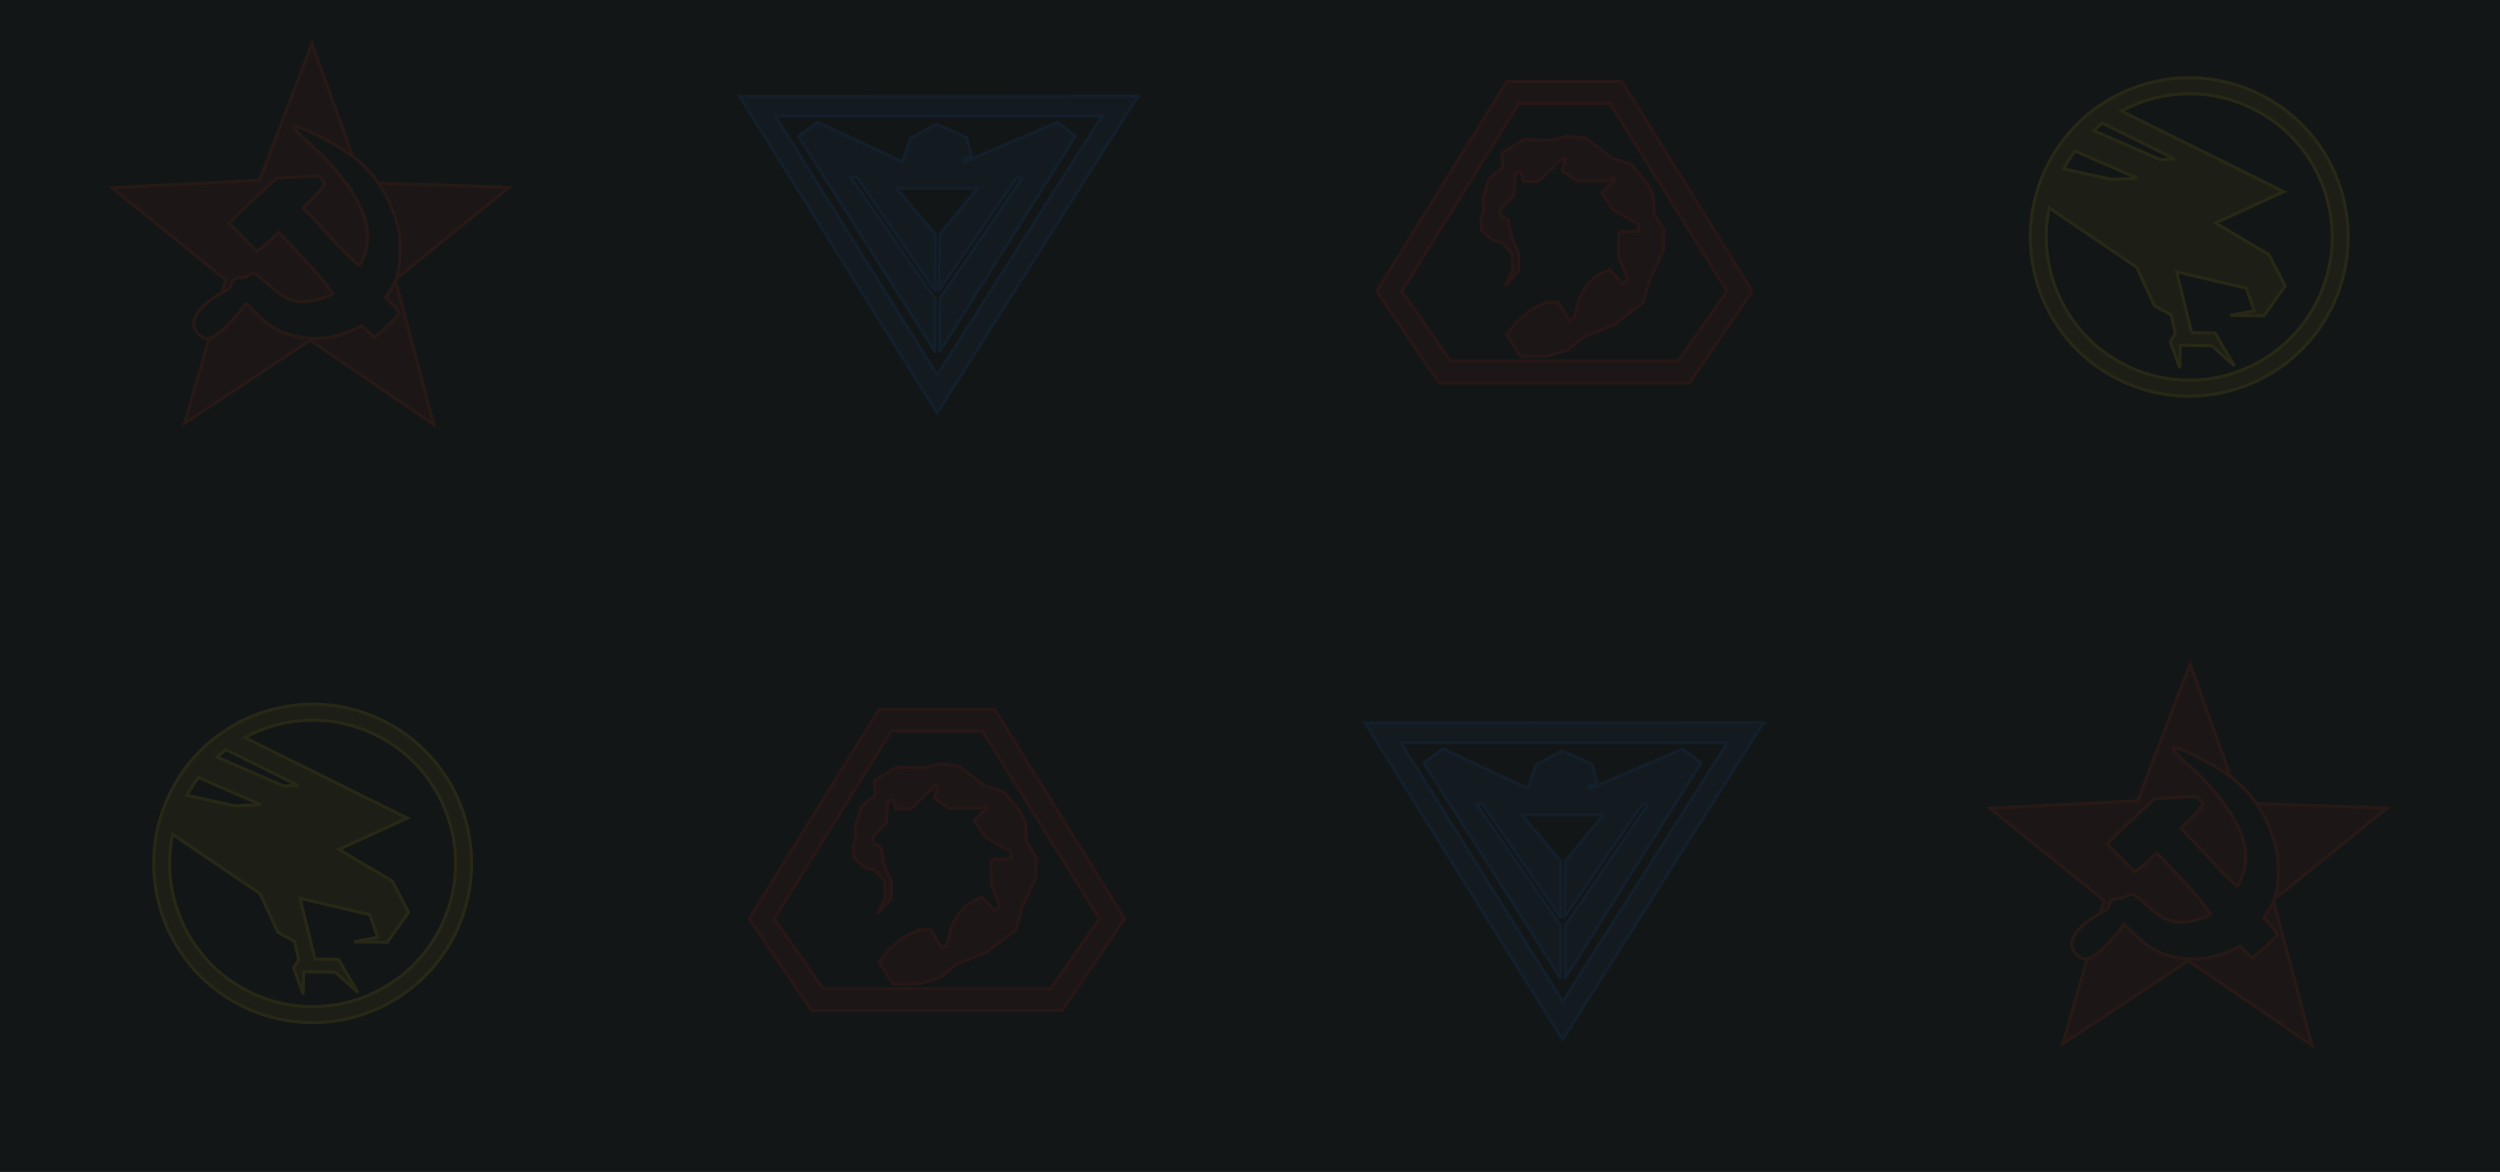 <?xml version="1.0" encoding="UTF-8" standalone="no"?>
<!-- Created with Inkscape (http://www.inkscape.org/) -->

<svg
   xmlns:dc="http://purl.org/dc/elements/1.1/"
   xmlns:cc="http://creativecommons.org/ns#"
   xmlns:rdf="http://www.w3.org/1999/02/22-rdf-syntax-ns#"
   xmlns:svg="http://www.w3.org/2000/svg"
   xmlns="http://www.w3.org/2000/svg"
   xmlns:sodipodi="http://sodipodi.sourceforge.net/DTD/sodipodi-0.dtd"
   xmlns:inkscape="http://www.inkscape.org/namespaces/inkscape"
   width="1600"
   height="750.001"
   id="svg2"
   version="1.1"
   inkscape:version="0.48.2 r9819"
   sodipodi:docname="weblogos.svg"
   inkscape:export-filename="/Users/paul/Desktop/bgb.png"
   inkscape:export-xdpi="57.599998"
   inkscape:export-ydpi="57.599998"
   style="enable-background:new">
  <defs
     id="defs4">
    <inkscape:perspective
       sodipodi:type="inkscape:persp3d"
       inkscape:vp_x="0 : 256 : 1"
       inkscape:vp_y="0 : 1000 : 0"
       inkscape:vp_z="512 : 256 : 1"
       inkscape:persp3d-origin="256 : 170.66667 : 1"
       id="perspective3988" />
    <marker
       style="overflow:visible"
       id="Arrow1Lend"
       refX="0"
       refY="0"
       orient="auto"
       inkscape:stockid="Arrow1Lend">
      <path
         transform="matrix(-0.8,0,0,-0.8,-10,0)"
         style="fill-rule:evenodd;stroke:#000000;stroke-width:1pt;marker-start:none"
         d="M 0,0 5,-5 -12.5,0 5,5 0,0 z"
         id="path4339"
         inkscape:connector-curvature="0" />
    </marker>
    <marker
       style="overflow:visible"
       id="TriangleOutL"
       refX="0"
       refY="0"
       orient="auto"
       inkscape:stockid="TriangleOutL">
      <path
         transform="scale(0.8,0.8)"
         style="fill-rule:evenodd;stroke:#000000;stroke-width:1pt;marker-start:none"
         d="m 5.77,0 -8.65,5 0,-10 8.65,5 z"
         id="path4479"
         inkscape:connector-curvature="0" />
    </marker>
    <filter
       id="filter3186"
       inkscape:label="Desaturate"
       x="0"
       y="0"
       width="1"
       height="1"
       inkscape:menu="Color"
       inkscape:menu-tooltip="Render in shades of gray by reducing saturation to zero"
       color-interpolation-filters="sRGB">
      <feTurbulence
         id="feTurbulence3188"
         type="fractalNoise"
         baseFrequency="0.4"
         numOctaves="10"
         seed="406"
         result="fbSourceGraphic" />
      <feColorMatrix
         result="fbSourceGraphicAlpha"
         in="fbSourceGraphic"
         values="0 0 0 -1 0 0 0 0 -1 0 0 0 0 -1 0 0 0 0 1 0"
         id="feColorMatrix3980" />
      <feColorMatrix
         id="feColorMatrix3982"
         type="saturate"
         values="0"
         in="fbSourceGraphic" />
    </filter>
    <filter
       inkscape:collect="always"
       id="filter4024"
       color-interpolation-filters="sRGB">
      <feBlend
         inkscape:collect="always"
         mode="multiply"
         in2="BackgroundImage"
         id="feBlend4026" />
    </filter>
  </defs>
  <sodipodi:namedview
     id="base"
     pagecolor="#ffffff"
     bordercolor="#666666"
     borderopacity="1.0"
     inkscape:pageopacity="0.0"
     inkscape:pageshadow="2"
     inkscape:zoom="0.28389064"
     inkscape:cx="485.27304"
     inkscape:cy="527.8927"
     inkscape:document-units="px"
     inkscape:current-layer="layer1"
     showgrid="false"
     inkscape:window-width="1383"
     inkscape:window-height="856"
     inkscape:window-x="198"
     inkscape:window-y="178"
     inkscape:window-maximized="0"
     showguides="true"
     inkscape:guide-bbox="true"
     fit-margin-top="0"
     fit-margin-left="0"
     fit-margin-right="0"
     fit-margin-bottom="0"
     inkscape:snap-global="false">
    <sodipodi:guide
       orientation="1,0"
       position="400,285.671"
       id="guide4408" />
    <sodipodi:guide
       orientation="0,1"
       position="-82.024,400"
       id="guide4410" />
    <sodipodi:guide
       orientation="1,0"
       position="200,365"
       id="guide4486" />
    <sodipodi:guide
       orientation="1,0"
       position="600,353"
       id="guide4488" />
    <sodipodi:guide
       orientation="1,0"
       position="800,226"
       id="guide4490" />
    <sodipodi:guide
       orientation="1,0"
       position="1000,468"
       id="guide4492" />
    <sodipodi:guide
       orientation="1,0"
       position="1400,656"
       id="guide4494" />
    <sodipodi:guide
       orientation="1,0"
       position="1200,704"
       id="guide4496" />
    <sodipodi:guide
       orientation="0,1"
       position="600,600"
       id="guide4498" />
    <sodipodi:guide
       orientation="0,1"
       position="600,200"
       id="guide4500" />
  </sodipodi:namedview>
  <g
     inkscape:label="Layer 1"
     inkscape:groupmode="layer"
     id="layer1"
     transform="translate(2.5597095e-5,-302.374)">
    <rect
       style="fill:#000000;fill-opacity:1;fill-rule:evenodd;stroke:none"
       id="rect4484"
       width="1972"
       height="1182"
       x="-239.003"
       y="49.378" />
    <g
       id="g3833"
       transform="translate(1202,397.172)">
      <path
         sodipodi:nodetypes="ccccccccccc"
         inkscape:connector-curvature="0"
         id="path3835"
         transform="translate(-2.5597095e-5,302.374)"
         d="m 199.688,27.812 -33.562,87.562 -94.5,4.75 72.937,59.076 -26.338,91.63 80.308,-53.144 79.133,54.186 -24.789,-92.936 72.945,-58.975 -94.086,-3.186 z"
         style="fill:#140100;fill-opacity:1;stroke:#280800;stroke-width:2;stroke-miterlimit:4;stroke-opacity:1;stroke-dasharray:none" />
      <path
         style="fill:#000000;fill-opacity:1;stroke:#280800;stroke-width:2;stroke-miterlimit:4;stroke-opacity:1;stroke-dasharray:none"
         d="m 189.531,81.062 c 0.347,0.012 0.796,0.095 1.344,0.25 5.167,1.465 20.529,9.327 28.688,14.469 16.593,10.458 27.171,24.667 33.25,43.031 2.731,8.249 3.164,10.949 3.219,20.5 0.072,12.43 -1.534,19.221 -6.25,26.5 l -2.938,4.5 L 251.375,195 c 2.587,2.679 4.276,5.262 3.969,6.062 -5.102,5.865 -9.746,9.633 -15.812,15.062 l -7.906,-7.688 -3.75,1.812 c -11.845,5.709 -23.12,7.524 -35.25,5.656 -10.849,-1.67 -18.435,-5.578 -27.531,-14.219 l -7.719,-7.375 -2.625,3.5 c -4.942,6.59 -14.315,15.867 -17.625,17.438 -4.362,2.07 -5.732,1.983 -8.969,-0.562 -6.387,-5.024 -5.373,-12.088 2.781,-19.531 2.914,-2.66 7.873,-6.141 11,-7.719 3.363,-1.697 5.7,-3.536 5.719,-4.5 0.058,-2.993 2.559,-5.123 6.062,-5.156 1.864,-0.018 4.276,-0.693 5.344,-1.5 3.11,-2.352 4.369,-1.819 11.531,4.812 9.737,9.015 15.985,12.213 23.531,12.062 5.674,-0.113 16.769,-3.237 18.812,-5.281 -10.889,-15.021 -20.527,-24.071 -34.5,-39.125 l -6.469,6.031 c -3.544,3.315 -7.719,6.031 -7.719,6.031 L 146.625,143 c 0,0 6.862,-7.349 15.25,-15.031 L 177.125,114 l 13.281,-0.719 c 11.94,-0.643 12.891,-1.191 14.656,0.406 1.08,0.978 2.562,3.17 2.562,4.062 0,0.892 -3.126,4.718 -6.938,8.5 l -6.938,6.875 c 12.564,11.498 22.837,25.901 36,36.688 1.137,0.018 3.876,-6.777 5,-12.375 3.611,-17.978 -10.089,-41.936 -38.312,-66.969 -6.892,-6.113 -9.338,-9.491 -6.906,-9.406 z"
         transform="translate(-2.5597095e-5,302.374)"
         id="path3837"
         inkscape:connector-curvature="0"
         sodipodi:nodetypes="ssssscccccccscccsssscssssccccccccsscccsss" />
    </g>
    <g
       id="g4558">
      <path
         style="fill:#140100;fill-opacity:1;stroke:#280800;stroke-width:2;stroke-miterlimit:4;stroke-opacity:1;stroke-dasharray:none"
         d="m 199.688,27.812 -33.562,87.562 -94.5,4.75 72.937,59.076 -26.338,91.63 80.308,-53.144 79.133,54.186 -24.789,-92.936 72.945,-58.975 -94.086,-3.186 z"
         transform="translate(-2.5597095e-5,302.374)"
         id="path4554"
         inkscape:connector-curvature="0"
         sodipodi:nodetypes="ccccccccccc" />
      <path
         sodipodi:nodetypes="ssssscccccccscccsssscssssccccccccsscccsss"
         inkscape:connector-curvature="0"
         id="path4173"
         transform="translate(-2.5597095e-5,302.374)"
         d="m 189.531,81.062 c 0.347,0.012 0.796,0.095 1.344,0.25 5.167,1.465 20.529,9.327 28.688,14.469 16.593,10.458 27.171,24.667 33.25,43.031 2.731,8.249 3.164,10.949 3.219,20.5 0.072,12.43 -1.534,19.221 -6.25,26.5 l -2.938,4.5 L 251.375,195 c 2.587,2.679 4.276,5.262 3.969,6.062 -5.102,5.865 -9.746,9.633 -15.812,15.062 l -7.906,-7.688 -3.75,1.812 c -11.845,5.709 -23.12,7.524 -35.25,5.656 -10.849,-1.67 -18.435,-5.578 -27.531,-14.219 l -7.719,-7.375 -2.625,3.5 c -4.942,6.59 -14.315,15.867 -17.625,17.438 -4.362,2.07 -5.732,1.983 -8.969,-0.562 -6.387,-5.024 -5.373,-12.088 2.781,-19.531 2.914,-2.66 7.873,-6.141 11,-7.719 3.363,-1.697 5.7,-3.536 5.719,-4.5 0.058,-2.993 2.559,-5.123 6.062,-5.156 1.864,-0.018 4.276,-0.693 5.344,-1.5 3.11,-2.352 4.369,-1.819 11.531,4.812 9.737,9.015 15.985,12.213 23.531,12.062 5.674,-0.113 16.769,-3.237 18.812,-5.281 -10.889,-15.021 -20.527,-24.071 -34.5,-39.125 l -6.469,6.031 c -3.544,3.315 -7.719,6.031 -7.719,6.031 L 146.625,143 c 0,0 6.862,-7.349 15.25,-15.031 L 177.125,114 l 13.281,-0.719 c 11.94,-0.643 12.891,-1.191 14.656,0.406 1.08,0.978 2.562,3.17 2.562,4.062 0,0.892 -3.126,4.718 -6.938,8.5 l -6.938,6.875 c 12.564,11.498 22.837,25.901 36,36.688 1.137,0.018 3.876,-6.777 5,-12.375 3.611,-17.978 -10.089,-41.936 -38.312,-66.969 -6.892,-6.113 -9.338,-9.491 -6.906,-9.406 z"
         style="fill:#000000;fill-opacity:1;stroke:#280800;stroke-width:2;stroke-miterlimit:4;stroke-opacity:1;stroke-dasharray:none" />
    </g>
    <g
       id="g4510"
       transform="translate(-6,3)">
      <path
         sodipodi:nodetypes="ccccccccccccccccccccccccccccccccccccccccccccccccccccccccccccccccccccc"
         inkscape:connector-curvature="0"
         id="path3093"
         d="m 568.69,915.392 6.513,-8.486 8.998,-7.767 10.23,-4.761 7.156,0.196 7.314,11.548 3.115,-1.986 3.264,-12.547 3.924,-7.134 6.466,-6.51 8.717,-4.6 8.495,9.27 2.946,-3.271 -5.495,-13.946 -0.089,-14.675 1.473,-1.411 11.041,-0.214 0.318,-4.558 -16.707,-9.601 -6.796,-10.595 8.043,-7.963 -0.214,-1.986 -3.864,2.334 -19.822,0 -9.628,-6.291 2.079,-7.357 -1.984,-0.528 -15.252,14.467 -9.445,0.197 -2.053,-6.398 -3.162,1.395 -1.053,13.728 -8.697,9.224 -0.079,3.414 5.38,3.311 1.982,11.257 4.531,9.932 0,11.257 -8.495,9.601 4.831,-10.525 -0.383,-9.768 -6.444,-7.438 -6.05,-1.444 -7.245,-6.25 -0.483,-7.397 1.858,-4.984 -0.545,-7.33 4.102,-13.551 8.661,-6.799 -0.566,-9.601 14.442,-8.608 17.274,0.662 10.261,-2.786 11.71,1.348 16.825,12.695 12.265,4.037 10.443,12.233 3.792,8.407 0.249,10.822 6.313,10.19 -0.266,13.36 -9.044,19.571 -3.667,13.752 -19.179,14.397 -19.402,7.849 -9.462,8.06 -13.669,4.127 -16.707,0.331 z"
         style="fill:#140100;fill-opacity:1;stroke:#280300;stroke-width:2;stroke-miterlimit:4;stroke-opacity:1;stroke-dasharray:none" />
      <path
         inkscape:connector-curvature="0"
         d="m 634.812,767.271 74.888,120.133 -31.237,44.682 -145.771,0 -31.237,-44.682 74.888,-120.133 z m 7.609,-14.047 -73.687,0 -83.298,134.18 40.047,58.729 160.188,0 40.047,-58.729 z"
         style="fill:#140100;fill-opacity:1;stroke:#280300;stroke-width:2;stroke-miterlimit:4;stroke-opacity:1;stroke-dasharray:none"
         id="path5446" />
    </g>
    <path
       id="path6111"
       style="fill:#141200;fill-opacity:1;fill-rule:evenodd;stroke:#282400;stroke-width:2;stroke-linecap:butt;stroke-linejoin:miter;stroke-miterlimit:4;stroke-opacity:1;stroke-dasharray:none"
       d="m 166.857,817.359 -16.538,0.783 -30.641,-6.786 c 2.178,-4.042 4.618,-7.855 7.314,-11.405 z m 23.992,-12.265 -9.553,0.29 -42.393,-18.518 c 1.827,-1.652 3.715,-3.223 5.59,-4.766 z m -32.926,131.225 C 120.71,916.96 102.34,875.578 110.429,836.31 l 56.103,38.083 11.29,24.646 10.711,5.799 2.605,11.888 -3.184,5.219 6.079,16.817 0.289,-14.498 20.265,0.29 14.475,13.048 -12.448,-21.166 -15.054,-0.29 -9.553,-38.853 44.583,10.438 5.211,14.498 -15.343,2.9 21.423,0.29 13.606,-19.137 -10.422,-20.007 -34.161,-20.297 43.714,-20.007 -103.981,-51.594 c 25.758,-13.991 57.728,-15.298 85.666,-0.764 44.66,23.233 62.215,78.218 39.169,123.352 -23.433,45.188 -78.689,62.692 -123.549,39.355 z m -4.699,9.061 c -49.856,-25.936 -69.28,-87.442 -43.384,-137.376 25.896,-49.934 87.305,-69.388 137.162,-43.452 49.634,25.821 69.145,86.93 43.531,137.09 -26.043,50.22 -87.453,69.674 -137.309,43.738 z"
       inkscape:connector-curvature="0"
       sodipodi:nodetypes="ccccccccccsccccccccccccccccccccccscsssscs" />
    <g
       transform="scale(1.015,0.985)"
       style="font-size:17.915px;font-style:normal;font-variant:normal;font-weight:bold;font-stretch:normal;text-align:start;line-height:125%;letter-spacing:0px;word-spacing:0px;writing-mode:lr-tb;text-anchor:start;fill:#000000;fill-opacity:1;stroke:none;font-family:Sans;-inkscape-font-specification:Sans Bold"
       id="text3979" />
    <g
       id="g4506"
       transform="translate(2.326,6.107)">
      <path
         sodipodi:nodetypes="ccccccccccccccccccccccccccc"
         inkscape:connector-curvature="0"
         id="rect4387"
         d="m 521.016,374.471 54.277,25.472 5.193,-15.25 16.636,-8.967 19.112,8.582 3.488,12.708 -5.865,0.693 0.924,2.256 59.636,-25.417 11.498,8.956 -86.799,137.635 0.085,-33.636 52.925,-77.504 -3.737,-0.041 -49.893,72.19 0.767,-35.88 24.09,-29.524 -52.066,0 24.903,29.521 -0.065,35.977 -50.146,-72.771 -3.959,0.088 c 0,0 36.042,51.906 54.097,78.001 l -0.015,33.667 -87.399,-137.735 12.312,-9.022 z"
         style="fill:#000914;fill-opacity:1;fill-rule:evenodd;stroke:#001328;stroke-width:2;stroke-linejoin:round;stroke-miterlimit:4;stroke-opacity:1;stroke-dasharray:none" />
      <path
         inkscape:connector-curvature="0"
         id="path4372"
         d="m 726,357.71 -254.937,0.242 126.346,202.541 128.591,-202.784 z m -232.161,12.818 209.132,0 L 597.53,536.342 493.839,370.528 z"
         style="fill:#000914;fill-opacity:1;stroke:#001328;stroke-width:2;stroke-linecap:butt;stroke-linejoin:miter;stroke-miterlimit:4;stroke-opacity:1;stroke-dasharray:none" />
    </g>
    <path
       sodipodi:nodetypes="ccccccccccsccccccccccccccccccccccscsssscs"
       inkscape:connector-curvature="0"
       d="m 1367.888,416.43 -16.538,0.783 -30.641,-6.786 c 2.178,-4.042 4.618,-7.855 7.314,-11.405 z m 23.992,-12.265 -9.553,0.29 -42.393,-18.518 c 1.827,-1.652 3.715,-3.223 5.59,-4.766 z m -32.926,131.225 c -37.213,-19.359 -55.583,-60.742 -47.495,-100.009 l 56.103,38.083 11.29,24.646 10.711,5.799 2.606,11.888 -3.184,5.219 6.079,16.817 0.289,-14.498 20.265,0.29 14.475,13.048 -12.448,-21.166 -15.054,-0.29 -9.553,-38.853 44.583,10.438 5.211,14.498 -15.344,2.9 21.423,0.29 13.607,-19.137 -10.422,-20.007 -34.161,-20.297 43.714,-20.007 -103.981,-51.594 c 25.758,-13.991 57.728,-15.298 85.666,-0.764 44.66,23.233 62.215,78.218 39.169,123.352 -23.433,45.188 -78.689,62.692 -123.549,39.355 z m -4.699,9.061 c -49.856,-25.936 -69.28,-87.442 -43.384,-137.376 25.896,-49.934 87.305,-69.388 137.162,-43.452 49.634,25.821 69.145,86.93 43.531,137.09 -26.043,50.22 -87.453,69.674 -137.309,43.738 z"
       style="fill:#141200;fill-opacity:1;fill-rule:evenodd;stroke:#282400;stroke-width:2;stroke-linecap:butt;stroke-linejoin:miter;stroke-miterlimit:4;stroke-opacity:1;stroke-dasharray:none"
       id="path4514" />
    <g
       transform="translate(395.637,-398.637)"
       id="g4516">
      <path
         style="fill:#140100;fill-opacity:1;stroke:#280300;stroke-width:2;stroke-miterlimit:4;stroke-opacity:1;stroke-dasharray:none"
         d="m 568.69,915.392 6.513,-8.486 8.998,-7.767 10.23,-4.761 7.156,0.196 7.314,11.548 3.115,-1.986 3.264,-12.547 3.924,-7.134 6.466,-6.51 8.717,-4.6 8.495,9.27 2.946,-3.271 -5.495,-13.946 -0.089,-14.675 1.473,-1.411 11.041,-0.214 0.318,-4.558 -16.707,-9.601 -6.796,-10.595 8.043,-7.963 -0.214,-1.986 -3.864,2.334 -19.822,0 -9.628,-6.291 2.079,-7.357 -1.984,-0.528 -15.252,14.467 -9.445,0.197 -2.053,-6.398 -3.162,1.395 -1.053,13.728 -8.697,9.224 -0.079,3.414 5.38,3.311 1.982,11.257 4.531,9.932 0,11.257 -8.495,9.601 4.831,-10.525 -0.383,-9.768 -6.444,-7.438 -6.05,-1.444 -7.245,-6.25 -0.483,-7.397 1.858,-4.984 -0.545,-7.33 4.102,-13.551 8.661,-6.799 -0.566,-9.601 14.442,-8.608 17.274,0.662 10.261,-2.786 11.71,1.348 16.825,12.695 12.265,4.037 10.443,12.233 3.792,8.407 0.249,10.822 6.313,10.19 -0.266,13.36 -9.044,19.571 -3.667,13.752 -19.179,14.397 -19.402,7.849 -9.462,8.06 -13.669,4.127 -16.707,0.331 z"
         id="path4518"
         inkscape:connector-curvature="0"
         sodipodi:nodetypes="ccccccccccccccccccccccccccccccccccccccccccccccccccccccccccccccccccccc" />
      <path
         id="path4520"
         style="fill:#140100;fill-opacity:1;stroke:#280300;stroke-width:2;stroke-miterlimit:4;stroke-opacity:1;stroke-dasharray:none"
         d="m 634.812,767.271 74.888,120.133 -31.237,44.682 -145.771,0 -31.237,-44.682 74.888,-120.133 z m 7.609,-14.047 -73.687,0 -83.298,134.18 40.047,58.729 160.188,0 40.047,-58.729 z"
         inkscape:connector-curvature="0" />
    </g>
    <g
       transform="translate(402.635,407.158)"
       id="g4522">
      <path
         style="fill:#000914;fill-opacity:1;fill-rule:evenodd;stroke:#001328;stroke-width:2;stroke-linejoin:round;stroke-miterlimit:4;stroke-opacity:1;stroke-dasharray:none"
         d="m 521.016,374.471 54.277,25.472 5.193,-15.25 16.636,-8.967 19.112,8.582 3.488,12.708 -5.865,0.693 0.924,2.256 59.636,-25.417 11.498,8.956 -86.799,137.635 0.085,-33.636 52.925,-77.504 -3.737,-0.041 -49.893,72.19 0.767,-35.88 24.09,-29.524 -52.066,0 24.903,29.521 -0.065,35.977 -50.146,-72.771 -3.959,0.088 c 0,0 36.042,51.906 54.097,78.001 l -0.015,33.667 -87.399,-137.735 12.312,-9.022 z"
         id="path4524"
         inkscape:connector-curvature="0"
         sodipodi:nodetypes="ccccccccccccccccccccccccccc" />
      <path
         style="fill:#000914;fill-opacity:1;stroke:#001328;stroke-width:2;stroke-linecap:butt;stroke-linejoin:miter;stroke-miterlimit:4;stroke-opacity:1;stroke-dasharray:none"
         d="m 726,357.71 -254.937,0.242 126.346,202.541 128.591,-202.784 z m -232.161,12.818 209.132,0 L 597.53,536.342 493.839,370.528 z"
         id="path4526"
         inkscape:connector-curvature="0" />
    </g>
    <rect
       style="fill:#272d2c;fill-opacity:0.502;stroke:#4a0000;stroke-width:0.527;stroke-linejoin:round;stroke-miterlimit:3.983;stroke-opacity:1;stroke-dasharray:none"
       id="rect3026"
       width="2166.548"
       height="1301.05"
       x="-301.316"
       y="-24.625" />
  </g>
  <g
     inkscape:groupmode="layer"
     id="layer3"
     inkscape:label="Noise"
     style="opacity:0.2;display:inline;filter:url(#filter4024)"
     transform="translate(2.5597095e-5,237.988)" />
</svg>
